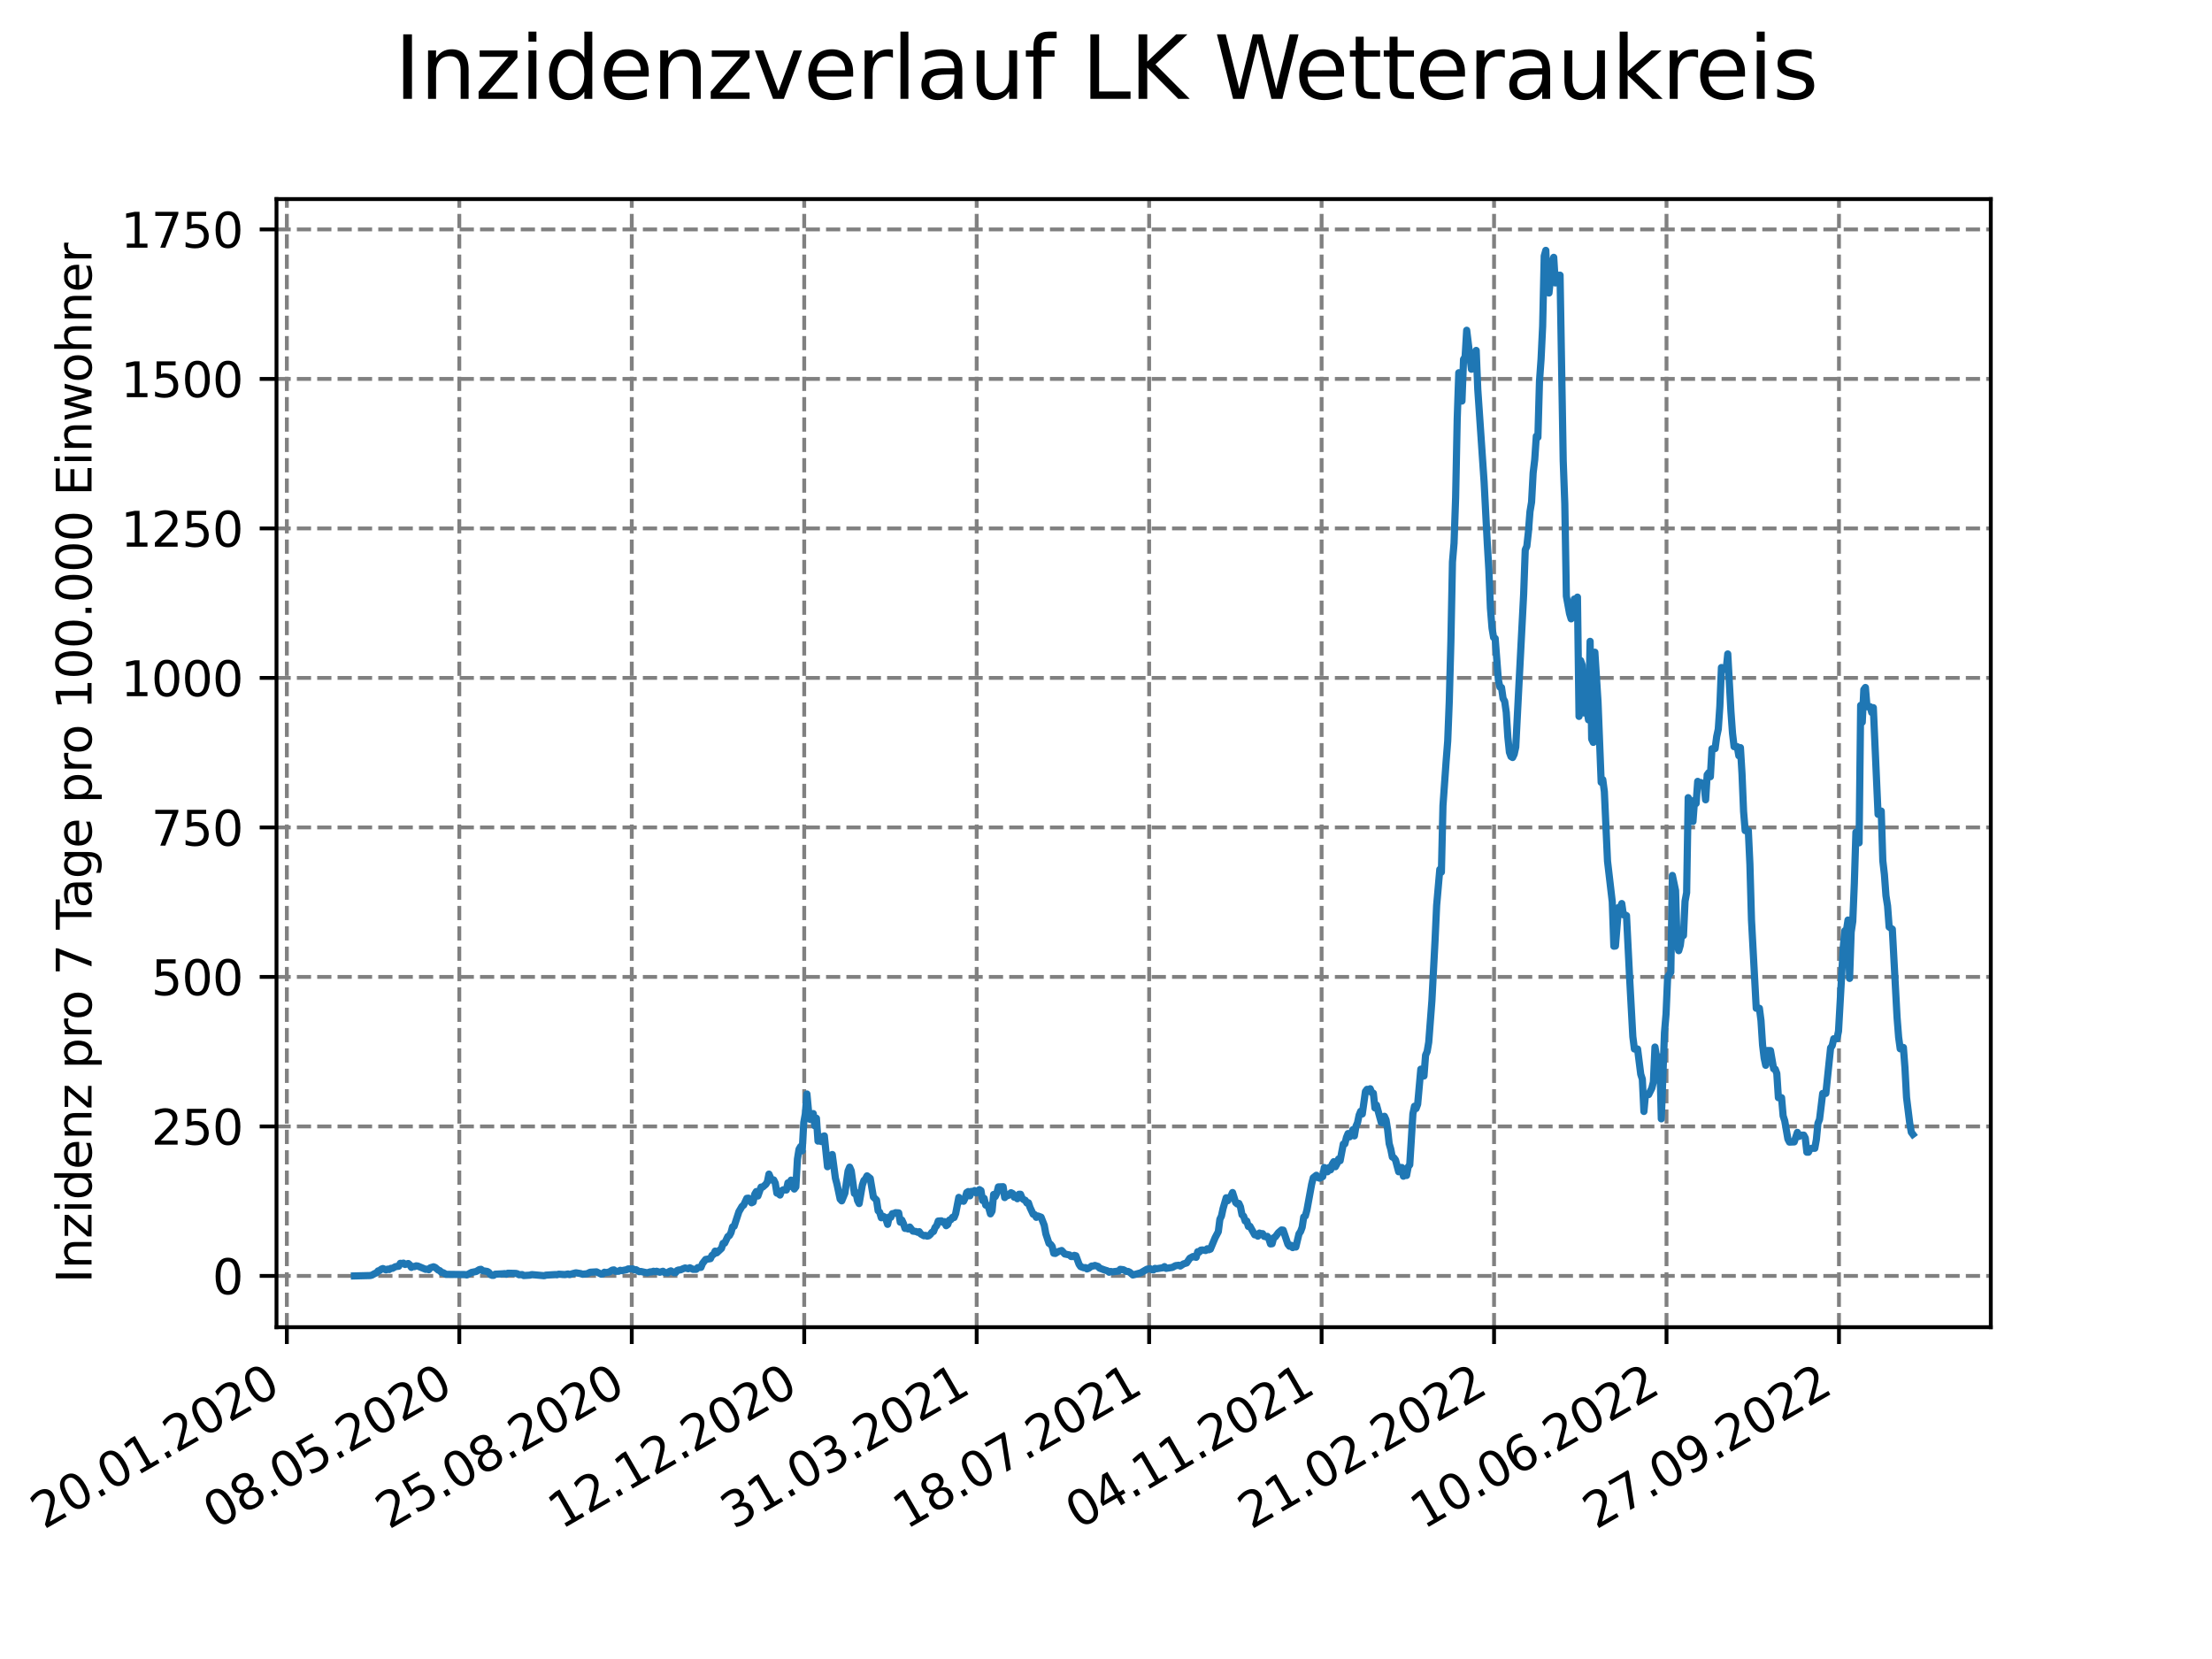 <?xml version="1.0" encoding="utf-8" standalone="no"?>
<!DOCTYPE svg PUBLIC "-//W3C//DTD SVG 1.1//EN"
  "http://www.w3.org/Graphics/SVG/1.1/DTD/svg11.dtd">
<svg xmlns:xlink="http://www.w3.org/1999/xlink" width="460.8pt" height="345.6pt" viewBox="0 0 460.8 345.6" xmlns="http://www.w3.org/2000/svg" version="1.1">
 <defs>
  <style type="text/css">*{stroke-linejoin: round; stroke-linecap: butt}</style>
 </defs>
 <g id="figure_1">
  <g id="patch_1">
   <path d="M 0 345.6 
L 460.8 345.6 
L 460.8 0 
L 0 0 
z
" style="fill: #ffffff"/>
  </g>
  <g id="axes_1">
   <g id="patch_2">
    <path d="M 57.6 276.48 
L 414.72 276.48 
L 414.72 41.472 
L 57.6 41.472 
z
" style="fill: #ffffff"/>
   </g>
   <g id="matplotlib.axis_1">
    <g id="xtick_1">
     <g id="line2d_1">
      <path d="M 59.756 276.48 
L 59.756 41.472 
" clip-path="url(#p59141f4045)" style="fill: none; stroke-dasharray: 2.96,1.28; stroke-dashoffset: 0; stroke: #808080; stroke-width: 0.8"/>
     </g>
     <g id="line2d_2">
      <defs>
       <path id="m1d814bbc21" d="M 0 0 
L 0 3.5 
" style="stroke: #000000; stroke-width: 0.8"/>
      </defs>
      <g>
       <use xlink:href="#m1d814bbc21" x="59.756" y="276.48" style="stroke: #000000; stroke-width: 0.8"/>
      </g>
     </g>
     <g id="text_1">
      <!-- 20.01.2020 -->
      <g transform="translate(9.131 318.689) rotate(-30) scale(0.1 -0.1)">
       <defs>
        <path id="DejaVuSans-32" d="M 1228 531 
L 3431 531 
L 3431 0 
L 469 0 
L 469 531 
Q 828 903 1448 1529 
Q 2069 2156 2228 2338 
Q 2531 2678 2651 2914 
Q 2772 3150 2772 3378 
Q 2772 3750 2511 3984 
Q 2250 4219 1831 4219 
Q 1534 4219 1204 4116 
Q 875 4013 500 3803 
L 500 4441 
Q 881 4594 1212 4672 
Q 1544 4750 1819 4750 
Q 2544 4750 2975 4387 
Q 3406 4025 3406 3419 
Q 3406 3131 3298 2873 
Q 3191 2616 2906 2266 
Q 2828 2175 2409 1742 
Q 1991 1309 1228 531 
z
" transform="scale(0.016)"/>
        <path id="DejaVuSans-30" d="M 2034 4250 
Q 1547 4250 1301 3770 
Q 1056 3291 1056 2328 
Q 1056 1369 1301 889 
Q 1547 409 2034 409 
Q 2525 409 2770 889 
Q 3016 1369 3016 2328 
Q 3016 3291 2770 3770 
Q 2525 4250 2034 4250 
z
M 2034 4750 
Q 2819 4750 3233 4129 
Q 3647 3509 3647 2328 
Q 3647 1150 3233 529 
Q 2819 -91 2034 -91 
Q 1250 -91 836 529 
Q 422 1150 422 2328 
Q 422 3509 836 4129 
Q 1250 4750 2034 4750 
z
" transform="scale(0.016)"/>
        <path id="DejaVuSans-2e" d="M 684 794 
L 1344 794 
L 1344 0 
L 684 0 
L 684 794 
z
" transform="scale(0.016)"/>
        <path id="DejaVuSans-31" d="M 794 531 
L 1825 531 
L 1825 4091 
L 703 3866 
L 703 4441 
L 1819 4666 
L 2450 4666 
L 2450 531 
L 3481 531 
L 3481 0 
L 794 0 
L 794 531 
z
" transform="scale(0.016)"/>
       </defs>
       <use xlink:href="#DejaVuSans-32"/>
       <use xlink:href="#DejaVuSans-30" x="63.623"/>
       <use xlink:href="#DejaVuSans-2e" x="127.246"/>
       <use xlink:href="#DejaVuSans-30" x="159.033"/>
       <use xlink:href="#DejaVuSans-31" x="222.656"/>
       <use xlink:href="#DejaVuSans-2e" x="286.279"/>
       <use xlink:href="#DejaVuSans-32" x="318.066"/>
       <use xlink:href="#DejaVuSans-30" x="381.689"/>
       <use xlink:href="#DejaVuSans-32" x="445.312"/>
       <use xlink:href="#DejaVuSans-30" x="508.936"/>
      </g>
     </g>
    </g>
    <g id="xtick_2">
     <g id="line2d_3">
      <path d="M 95.682 276.48 
L 95.682 41.472 
" clip-path="url(#p59141f4045)" style="fill: none; stroke-dasharray: 2.96,1.28; stroke-dashoffset: 0; stroke: #808080; stroke-width: 0.8"/>
     </g>
     <g id="line2d_4">
      <g>
       <use xlink:href="#m1d814bbc21" x="95.682" y="276.48" style="stroke: #000000; stroke-width: 0.8"/>
      </g>
     </g>
     <g id="text_2">
      <!-- 08.05.2020 -->
      <g transform="translate(45.057 318.689) rotate(-30) scale(0.1 -0.1)">
       <defs>
        <path id="DejaVuSans-38" d="M 2034 2216 
Q 1584 2216 1326 1975 
Q 1069 1734 1069 1313 
Q 1069 891 1326 650 
Q 1584 409 2034 409 
Q 2484 409 2743 651 
Q 3003 894 3003 1313 
Q 3003 1734 2745 1975 
Q 2488 2216 2034 2216 
z
M 1403 2484 
Q 997 2584 770 2862 
Q 544 3141 544 3541 
Q 544 4100 942 4425 
Q 1341 4750 2034 4750 
Q 2731 4750 3128 4425 
Q 3525 4100 3525 3541 
Q 3525 3141 3298 2862 
Q 3072 2584 2669 2484 
Q 3125 2378 3379 2068 
Q 3634 1759 3634 1313 
Q 3634 634 3220 271 
Q 2806 -91 2034 -91 
Q 1263 -91 848 271 
Q 434 634 434 1313 
Q 434 1759 690 2068 
Q 947 2378 1403 2484 
z
M 1172 3481 
Q 1172 3119 1398 2916 
Q 1625 2713 2034 2713 
Q 2441 2713 2670 2916 
Q 2900 3119 2900 3481 
Q 2900 3844 2670 4047 
Q 2441 4250 2034 4250 
Q 1625 4250 1398 4047 
Q 1172 3844 1172 3481 
z
" transform="scale(0.016)"/>
        <path id="DejaVuSans-35" d="M 691 4666 
L 3169 4666 
L 3169 4134 
L 1269 4134 
L 1269 2991 
Q 1406 3038 1543 3061 
Q 1681 3084 1819 3084 
Q 2600 3084 3056 2656 
Q 3513 2228 3513 1497 
Q 3513 744 3044 326 
Q 2575 -91 1722 -91 
Q 1428 -91 1123 -41 
Q 819 9 494 109 
L 494 744 
Q 775 591 1075 516 
Q 1375 441 1709 441 
Q 2250 441 2565 725 
Q 2881 1009 2881 1497 
Q 2881 1984 2565 2268 
Q 2250 2553 1709 2553 
Q 1456 2553 1204 2497 
Q 953 2441 691 2322 
L 691 4666 
z
" transform="scale(0.016)"/>
       </defs>
       <use xlink:href="#DejaVuSans-30"/>
       <use xlink:href="#DejaVuSans-38" x="63.623"/>
       <use xlink:href="#DejaVuSans-2e" x="127.246"/>
       <use xlink:href="#DejaVuSans-30" x="159.033"/>
       <use xlink:href="#DejaVuSans-35" x="222.656"/>
       <use xlink:href="#DejaVuSans-2e" x="286.279"/>
       <use xlink:href="#DejaVuSans-32" x="318.066"/>
       <use xlink:href="#DejaVuSans-30" x="381.689"/>
       <use xlink:href="#DejaVuSans-32" x="445.312"/>
       <use xlink:href="#DejaVuSans-30" x="508.936"/>
      </g>
     </g>
    </g>
    <g id="xtick_3">
     <g id="line2d_5">
      <path d="M 131.609 276.48 
L 131.609 41.472 
" clip-path="url(#p59141f4045)" style="fill: none; stroke-dasharray: 2.96,1.28; stroke-dashoffset: 0; stroke: #808080; stroke-width: 0.8"/>
     </g>
     <g id="line2d_6">
      <g>
       <use xlink:href="#m1d814bbc21" x="131.609" y="276.48" style="stroke: #000000; stroke-width: 0.8"/>
      </g>
     </g>
     <g id="text_3">
      <!-- 25.08.2020 -->
      <g transform="translate(80.983 318.689) rotate(-30) scale(0.1 -0.1)">
       <use xlink:href="#DejaVuSans-32"/>
       <use xlink:href="#DejaVuSans-35" x="63.623"/>
       <use xlink:href="#DejaVuSans-2e" x="127.246"/>
       <use xlink:href="#DejaVuSans-30" x="159.033"/>
       <use xlink:href="#DejaVuSans-38" x="222.656"/>
       <use xlink:href="#DejaVuSans-2e" x="286.279"/>
       <use xlink:href="#DejaVuSans-32" x="318.066"/>
       <use xlink:href="#DejaVuSans-30" x="381.689"/>
       <use xlink:href="#DejaVuSans-32" x="445.312"/>
       <use xlink:href="#DejaVuSans-30" x="508.936"/>
      </g>
     </g>
    </g>
    <g id="xtick_4">
     <g id="line2d_7">
      <path d="M 167.535 276.48 
L 167.535 41.472 
" clip-path="url(#p59141f4045)" style="fill: none; stroke-dasharray: 2.96,1.28; stroke-dashoffset: 0; stroke: #808080; stroke-width: 0.8"/>
     </g>
     <g id="line2d_8">
      <g>
       <use xlink:href="#m1d814bbc21" x="167.535" y="276.48" style="stroke: #000000; stroke-width: 0.8"/>
      </g>
     </g>
     <g id="text_4">
      <!-- 12.12.2020 -->
      <g transform="translate(116.91 318.689) rotate(-30) scale(0.1 -0.1)">
       <use xlink:href="#DejaVuSans-31"/>
       <use xlink:href="#DejaVuSans-32" x="63.623"/>
       <use xlink:href="#DejaVuSans-2e" x="127.246"/>
       <use xlink:href="#DejaVuSans-31" x="159.033"/>
       <use xlink:href="#DejaVuSans-32" x="222.656"/>
       <use xlink:href="#DejaVuSans-2e" x="286.279"/>
       <use xlink:href="#DejaVuSans-32" x="318.066"/>
       <use xlink:href="#DejaVuSans-30" x="381.689"/>
       <use xlink:href="#DejaVuSans-32" x="445.312"/>
       <use xlink:href="#DejaVuSans-30" x="508.936"/>
      </g>
     </g>
    </g>
    <g id="xtick_5">
     <g id="line2d_9">
      <path d="M 203.461 276.48 
L 203.461 41.472 
" clip-path="url(#p59141f4045)" style="fill: none; stroke-dasharray: 2.96,1.28; stroke-dashoffset: 0; stroke: #808080; stroke-width: 0.8"/>
     </g>
     <g id="line2d_10">
      <g>
       <use xlink:href="#m1d814bbc21" x="203.461" y="276.48" style="stroke: #000000; stroke-width: 0.8"/>
      </g>
     </g>
     <g id="text_5">
      <!-- 31.03.2021 -->
      <g transform="translate(152.836 318.689) rotate(-30) scale(0.1 -0.1)">
       <defs>
        <path id="DejaVuSans-33" d="M 2597 2516 
Q 3050 2419 3304 2112 
Q 3559 1806 3559 1356 
Q 3559 666 3084 287 
Q 2609 -91 1734 -91 
Q 1441 -91 1130 -33 
Q 819 25 488 141 
L 488 750 
Q 750 597 1062 519 
Q 1375 441 1716 441 
Q 2309 441 2620 675 
Q 2931 909 2931 1356 
Q 2931 1769 2642 2001 
Q 2353 2234 1838 2234 
L 1294 2234 
L 1294 2753 
L 1863 2753 
Q 2328 2753 2575 2939 
Q 2822 3125 2822 3475 
Q 2822 3834 2567 4026 
Q 2313 4219 1838 4219 
Q 1578 4219 1281 4162 
Q 984 4106 628 3988 
L 628 4550 
Q 988 4650 1302 4700 
Q 1616 4750 1894 4750 
Q 2613 4750 3031 4423 
Q 3450 4097 3450 3541 
Q 3450 3153 3228 2886 
Q 3006 2619 2597 2516 
z
" transform="scale(0.016)"/>
       </defs>
       <use xlink:href="#DejaVuSans-33"/>
       <use xlink:href="#DejaVuSans-31" x="63.623"/>
       <use xlink:href="#DejaVuSans-2e" x="127.246"/>
       <use xlink:href="#DejaVuSans-30" x="159.033"/>
       <use xlink:href="#DejaVuSans-33" x="222.656"/>
       <use xlink:href="#DejaVuSans-2e" x="286.279"/>
       <use xlink:href="#DejaVuSans-32" x="318.066"/>
       <use xlink:href="#DejaVuSans-30" x="381.689"/>
       <use xlink:href="#DejaVuSans-32" x="445.312"/>
       <use xlink:href="#DejaVuSans-31" x="508.936"/>
      </g>
     </g>
    </g>
    <g id="xtick_6">
     <g id="line2d_11">
      <path d="M 239.387 276.48 
L 239.387 41.472 
" clip-path="url(#p59141f4045)" style="fill: none; stroke-dasharray: 2.96,1.28; stroke-dashoffset: 0; stroke: #808080; stroke-width: 0.8"/>
     </g>
     <g id="line2d_12">
      <g>
       <use xlink:href="#m1d814bbc21" x="239.387" y="276.48" style="stroke: #000000; stroke-width: 0.8"/>
      </g>
     </g>
     <g id="text_6">
      <!-- 18.07.2021 -->
      <g transform="translate(188.762 318.689) rotate(-30) scale(0.1 -0.1)">
       <defs>
        <path id="DejaVuSans-37" d="M 525 4666 
L 3525 4666 
L 3525 4397 
L 1831 0 
L 1172 0 
L 2766 4134 
L 525 4134 
L 525 4666 
z
" transform="scale(0.016)"/>
       </defs>
       <use xlink:href="#DejaVuSans-31"/>
       <use xlink:href="#DejaVuSans-38" x="63.623"/>
       <use xlink:href="#DejaVuSans-2e" x="127.246"/>
       <use xlink:href="#DejaVuSans-30" x="159.033"/>
       <use xlink:href="#DejaVuSans-37" x="222.656"/>
       <use xlink:href="#DejaVuSans-2e" x="286.279"/>
       <use xlink:href="#DejaVuSans-32" x="318.066"/>
       <use xlink:href="#DejaVuSans-30" x="381.689"/>
       <use xlink:href="#DejaVuSans-32" x="445.312"/>
       <use xlink:href="#DejaVuSans-31" x="508.936"/>
      </g>
     </g>
    </g>
    <g id="xtick_7">
     <g id="line2d_13">
      <path d="M 275.314 276.48 
L 275.314 41.472 
" clip-path="url(#p59141f4045)" style="fill: none; stroke-dasharray: 2.96,1.28; stroke-dashoffset: 0; stroke: #808080; stroke-width: 0.8"/>
     </g>
     <g id="line2d_14">
      <g>
       <use xlink:href="#m1d814bbc21" x="275.314" y="276.48" style="stroke: #000000; stroke-width: 0.8"/>
      </g>
     </g>
     <g id="text_7">
      <!-- 04.11.2021 -->
      <g transform="translate(224.688 318.689) rotate(-30) scale(0.1 -0.1)">
       <defs>
        <path id="DejaVuSans-34" d="M 2419 4116 
L 825 1625 
L 2419 1625 
L 2419 4116 
z
M 2253 4666 
L 3047 4666 
L 3047 1625 
L 3713 1625 
L 3713 1100 
L 3047 1100 
L 3047 0 
L 2419 0 
L 2419 1100 
L 313 1100 
L 313 1709 
L 2253 4666 
z
" transform="scale(0.016)"/>
       </defs>
       <use xlink:href="#DejaVuSans-30"/>
       <use xlink:href="#DejaVuSans-34" x="63.623"/>
       <use xlink:href="#DejaVuSans-2e" x="127.246"/>
       <use xlink:href="#DejaVuSans-31" x="159.033"/>
       <use xlink:href="#DejaVuSans-31" x="222.656"/>
       <use xlink:href="#DejaVuSans-2e" x="286.279"/>
       <use xlink:href="#DejaVuSans-32" x="318.066"/>
       <use xlink:href="#DejaVuSans-30" x="381.689"/>
       <use xlink:href="#DejaVuSans-32" x="445.312"/>
       <use xlink:href="#DejaVuSans-31" x="508.936"/>
      </g>
     </g>
    </g>
    <g id="xtick_8">
     <g id="line2d_15">
      <path d="M 311.24 276.48 
L 311.24 41.472 
" clip-path="url(#p59141f4045)" style="fill: none; stroke-dasharray: 2.96,1.28; stroke-dashoffset: 0; stroke: #808080; stroke-width: 0.8"/>
     </g>
     <g id="line2d_16">
      <g>
       <use xlink:href="#m1d814bbc21" x="311.24" y="276.48" style="stroke: #000000; stroke-width: 0.8"/>
      </g>
     </g>
     <g id="text_8">
      <!-- 21.02.2022 -->
      <g transform="translate(260.615 318.689) rotate(-30) scale(0.1 -0.1)">
       <use xlink:href="#DejaVuSans-32"/>
       <use xlink:href="#DejaVuSans-31" x="63.623"/>
       <use xlink:href="#DejaVuSans-2e" x="127.246"/>
       <use xlink:href="#DejaVuSans-30" x="159.033"/>
       <use xlink:href="#DejaVuSans-32" x="222.656"/>
       <use xlink:href="#DejaVuSans-2e" x="286.279"/>
       <use xlink:href="#DejaVuSans-32" x="318.066"/>
       <use xlink:href="#DejaVuSans-30" x="381.689"/>
       <use xlink:href="#DejaVuSans-32" x="445.312"/>
       <use xlink:href="#DejaVuSans-32" x="508.936"/>
      </g>
     </g>
    </g>
    <g id="xtick_9">
     <g id="line2d_17">
      <path d="M 347.166 276.48 
L 347.166 41.472 
" clip-path="url(#p59141f4045)" style="fill: none; stroke-dasharray: 2.96,1.28; stroke-dashoffset: 0; stroke: #808080; stroke-width: 0.8"/>
     </g>
     <g id="line2d_18">
      <g>
       <use xlink:href="#m1d814bbc21" x="347.166" y="276.48" style="stroke: #000000; stroke-width: 0.8"/>
      </g>
     </g>
     <g id="text_9">
      <!-- 10.06.2022 -->
      <g transform="translate(296.541 318.689) rotate(-30) scale(0.1 -0.1)">
       <defs>
        <path id="DejaVuSans-36" d="M 2113 2584 
Q 1688 2584 1439 2293 
Q 1191 2003 1191 1497 
Q 1191 994 1439 701 
Q 1688 409 2113 409 
Q 2538 409 2786 701 
Q 3034 994 3034 1497 
Q 3034 2003 2786 2293 
Q 2538 2584 2113 2584 
z
M 3366 4563 
L 3366 3988 
Q 3128 4100 2886 4159 
Q 2644 4219 2406 4219 
Q 1781 4219 1451 3797 
Q 1122 3375 1075 2522 
Q 1259 2794 1537 2939 
Q 1816 3084 2150 3084 
Q 2853 3084 3261 2657 
Q 3669 2231 3669 1497 
Q 3669 778 3244 343 
Q 2819 -91 2113 -91 
Q 1303 -91 875 529 
Q 447 1150 447 2328 
Q 447 3434 972 4092 
Q 1497 4750 2381 4750 
Q 2619 4750 2861 4703 
Q 3103 4656 3366 4563 
z
" transform="scale(0.016)"/>
       </defs>
       <use xlink:href="#DejaVuSans-31"/>
       <use xlink:href="#DejaVuSans-30" x="63.623"/>
       <use xlink:href="#DejaVuSans-2e" x="127.246"/>
       <use xlink:href="#DejaVuSans-30" x="159.033"/>
       <use xlink:href="#DejaVuSans-36" x="222.656"/>
       <use xlink:href="#DejaVuSans-2e" x="286.279"/>
       <use xlink:href="#DejaVuSans-32" x="318.066"/>
       <use xlink:href="#DejaVuSans-30" x="381.689"/>
       <use xlink:href="#DejaVuSans-32" x="445.312"/>
       <use xlink:href="#DejaVuSans-32" x="508.936"/>
      </g>
     </g>
    </g>
    <g id="xtick_10">
     <g id="line2d_19">
      <path d="M 383.092 276.48 
L 383.092 41.472 
" clip-path="url(#p59141f4045)" style="fill: none; stroke-dasharray: 2.96,1.28; stroke-dashoffset: 0; stroke: #808080; stroke-width: 0.8"/>
     </g>
     <g id="line2d_20">
      <g>
       <use xlink:href="#m1d814bbc21" x="383.092" y="276.48" style="stroke: #000000; stroke-width: 0.8"/>
      </g>
     </g>
     <g id="text_10">
      <!-- 27.09.2022 -->
      <g transform="translate(332.467 318.689) rotate(-30) scale(0.1 -0.1)">
       <defs>
        <path id="DejaVuSans-39" d="M 703 97 
L 703 672 
Q 941 559 1184 500 
Q 1428 441 1663 441 
Q 2288 441 2617 861 
Q 2947 1281 2994 2138 
Q 2813 1869 2534 1725 
Q 2256 1581 1919 1581 
Q 1219 1581 811 2004 
Q 403 2428 403 3163 
Q 403 3881 828 4315 
Q 1253 4750 1959 4750 
Q 2769 4750 3195 4129 
Q 3622 3509 3622 2328 
Q 3622 1225 3098 567 
Q 2575 -91 1691 -91 
Q 1453 -91 1209 -44 
Q 966 3 703 97 
z
M 1959 2075 
Q 2384 2075 2632 2365 
Q 2881 2656 2881 3163 
Q 2881 3666 2632 3958 
Q 2384 4250 1959 4250 
Q 1534 4250 1286 3958 
Q 1038 3666 1038 3163 
Q 1038 2656 1286 2365 
Q 1534 2075 1959 2075 
z
" transform="scale(0.016)"/>
       </defs>
       <use xlink:href="#DejaVuSans-32"/>
       <use xlink:href="#DejaVuSans-37" x="63.623"/>
       <use xlink:href="#DejaVuSans-2e" x="127.246"/>
       <use xlink:href="#DejaVuSans-30" x="159.033"/>
       <use xlink:href="#DejaVuSans-39" x="222.656"/>
       <use xlink:href="#DejaVuSans-2e" x="286.279"/>
       <use xlink:href="#DejaVuSans-32" x="318.066"/>
       <use xlink:href="#DejaVuSans-30" x="381.689"/>
       <use xlink:href="#DejaVuSans-32" x="445.312"/>
       <use xlink:href="#DejaVuSans-32" x="508.936"/>
      </g>
     </g>
    </g>
   </g>
   <g id="matplotlib.axis_2">
    <g id="ytick_1">
     <g id="line2d_21">
      <path d="M 57.6 265.798 
L 414.72 265.798 
" clip-path="url(#p59141f4045)" style="fill: none; stroke-dasharray: 2.96,1.28; stroke-dashoffset: 0; stroke: #808080; stroke-width: 0.8"/>
     </g>
     <g id="line2d_22">
      <defs>
       <path id="m99b316b7d1" d="M 0 0 
L -3.5 0 
" style="stroke: #000000; stroke-width: 0.8"/>
      </defs>
      <g>
       <use xlink:href="#m99b316b7d1" x="57.6" y="265.798" style="stroke: #000000; stroke-width: 0.8"/>
      </g>
     </g>
     <g id="text_11">
      <!-- 0 -->
      <g transform="translate(44.237 269.597) scale(0.1 -0.1)">
       <use xlink:href="#DejaVuSans-30"/>
      </g>
     </g>
    </g>
    <g id="ytick_2">
     <g id="line2d_23">
      <path d="M 57.6 234.654 
L 414.72 234.654 
" clip-path="url(#p59141f4045)" style="fill: none; stroke-dasharray: 2.96,1.28; stroke-dashoffset: 0; stroke: #808080; stroke-width: 0.8"/>
     </g>
     <g id="line2d_24">
      <g>
       <use xlink:href="#m99b316b7d1" x="57.6" y="234.654" style="stroke: #000000; stroke-width: 0.8"/>
      </g>
     </g>
     <g id="text_12">
      <!-- 250 -->
      <g transform="translate(31.512 238.454) scale(0.1 -0.1)">
       <use xlink:href="#DejaVuSans-32"/>
       <use xlink:href="#DejaVuSans-35" x="63.623"/>
       <use xlink:href="#DejaVuSans-30" x="127.246"/>
      </g>
     </g>
    </g>
    <g id="ytick_3">
     <g id="line2d_25">
      <path d="M 57.6 203.511 
L 414.72 203.511 
" clip-path="url(#p59141f4045)" style="fill: none; stroke-dasharray: 2.96,1.28; stroke-dashoffset: 0; stroke: #808080; stroke-width: 0.8"/>
     </g>
     <g id="line2d_26">
      <g>
       <use xlink:href="#m99b316b7d1" x="57.6" y="203.511" style="stroke: #000000; stroke-width: 0.8"/>
      </g>
     </g>
     <g id="text_13">
      <!-- 500 -->
      <g transform="translate(31.512 207.31) scale(0.1 -0.1)">
       <use xlink:href="#DejaVuSans-35"/>
       <use xlink:href="#DejaVuSans-30" x="63.623"/>
       <use xlink:href="#DejaVuSans-30" x="127.246"/>
      </g>
     </g>
    </g>
    <g id="ytick_4">
     <g id="line2d_27">
      <path d="M 57.6 172.367 
L 414.72 172.367 
" clip-path="url(#p59141f4045)" style="fill: none; stroke-dasharray: 2.96,1.28; stroke-dashoffset: 0; stroke: #808080; stroke-width: 0.8"/>
     </g>
     <g id="line2d_28">
      <g>
       <use xlink:href="#m99b316b7d1" x="57.6" y="172.367" style="stroke: #000000; stroke-width: 0.8"/>
      </g>
     </g>
     <g id="text_14">
      <!-- 750 -->
      <g transform="translate(31.512 176.167) scale(0.1 -0.1)">
       <use xlink:href="#DejaVuSans-37"/>
       <use xlink:href="#DejaVuSans-35" x="63.623"/>
       <use xlink:href="#DejaVuSans-30" x="127.246"/>
      </g>
     </g>
    </g>
    <g id="ytick_5">
     <g id="line2d_29">
      <path d="M 57.6 141.224 
L 414.72 141.224 
" clip-path="url(#p59141f4045)" style="fill: none; stroke-dasharray: 2.96,1.28; stroke-dashoffset: 0; stroke: #808080; stroke-width: 0.8"/>
     </g>
     <g id="line2d_30">
      <g>
       <use xlink:href="#m99b316b7d1" x="57.6" y="141.224" style="stroke: #000000; stroke-width: 0.8"/>
      </g>
     </g>
     <g id="text_15">
      <!-- 1000 -->
      <g transform="translate(25.15 145.023) scale(0.1 -0.1)">
       <use xlink:href="#DejaVuSans-31"/>
       <use xlink:href="#DejaVuSans-30" x="63.623"/>
       <use xlink:href="#DejaVuSans-30" x="127.246"/>
       <use xlink:href="#DejaVuSans-30" x="190.869"/>
      </g>
     </g>
    </g>
    <g id="ytick_6">
     <g id="line2d_31">
      <path d="M 57.6 110.08 
L 414.72 110.08 
" clip-path="url(#p59141f4045)" style="fill: none; stroke-dasharray: 2.96,1.28; stroke-dashoffset: 0; stroke: #808080; stroke-width: 0.8"/>
     </g>
     <g id="line2d_32">
      <g>
       <use xlink:href="#m99b316b7d1" x="57.6" y="110.08" style="stroke: #000000; stroke-width: 0.8"/>
      </g>
     </g>
     <g id="text_16">
      <!-- 1250 -->
      <g transform="translate(25.15 113.88) scale(0.1 -0.1)">
       <use xlink:href="#DejaVuSans-31"/>
       <use xlink:href="#DejaVuSans-32" x="63.623"/>
       <use xlink:href="#DejaVuSans-35" x="127.246"/>
       <use xlink:href="#DejaVuSans-30" x="190.869"/>
      </g>
     </g>
    </g>
    <g id="ytick_7">
     <g id="line2d_33">
      <path d="M 57.6 78.937 
L 414.72 78.937 
" clip-path="url(#p59141f4045)" style="fill: none; stroke-dasharray: 2.96,1.28; stroke-dashoffset: 0; stroke: #808080; stroke-width: 0.8"/>
     </g>
     <g id="line2d_34">
      <g>
       <use xlink:href="#m99b316b7d1" x="57.6" y="78.937" style="stroke: #000000; stroke-width: 0.8"/>
      </g>
     </g>
     <g id="text_17">
      <!-- 1500 -->
      <g transform="translate(25.15 82.736) scale(0.1 -0.1)">
       <use xlink:href="#DejaVuSans-31"/>
       <use xlink:href="#DejaVuSans-35" x="63.623"/>
       <use xlink:href="#DejaVuSans-30" x="127.246"/>
       <use xlink:href="#DejaVuSans-30" x="190.869"/>
      </g>
     </g>
    </g>
    <g id="ytick_8">
     <g id="line2d_35">
      <path d="M 57.6 47.794 
L 414.72 47.794 
" clip-path="url(#p59141f4045)" style="fill: none; stroke-dasharray: 2.96,1.28; stroke-dashoffset: 0; stroke: #808080; stroke-width: 0.8"/>
     </g>
     <g id="line2d_36">
      <g>
       <use xlink:href="#m99b316b7d1" x="57.6" y="47.794" style="stroke: #000000; stroke-width: 0.8"/>
      </g>
     </g>
     <g id="text_18">
      <!-- 1750 -->
      <g transform="translate(25.15 51.593) scale(0.1 -0.1)">
       <use xlink:href="#DejaVuSans-31"/>
       <use xlink:href="#DejaVuSans-37" x="63.623"/>
       <use xlink:href="#DejaVuSans-35" x="127.246"/>
       <use xlink:href="#DejaVuSans-30" x="190.869"/>
      </g>
     </g>
    </g>
    <g id="text_19">
     <!-- Inzidenz pro 7 Tage pro 100.000 Einwohner -->
     <g transform="translate(19.07 267.301) rotate(-90) scale(0.1 -0.1)">
      <defs>
       <path id="DejaVuSans-49" d="M 628 4666 
L 1259 4666 
L 1259 0 
L 628 0 
L 628 4666 
z
" transform="scale(0.016)"/>
       <path id="DejaVuSans-6e" d="M 3513 2113 
L 3513 0 
L 2938 0 
L 2938 2094 
Q 2938 2591 2744 2837 
Q 2550 3084 2163 3084 
Q 1697 3084 1428 2787 
Q 1159 2491 1159 1978 
L 1159 0 
L 581 0 
L 581 3500 
L 1159 3500 
L 1159 2956 
Q 1366 3272 1645 3428 
Q 1925 3584 2291 3584 
Q 2894 3584 3203 3211 
Q 3513 2838 3513 2113 
z
" transform="scale(0.016)"/>
       <path id="DejaVuSans-7a" d="M 353 3500 
L 3084 3500 
L 3084 2975 
L 922 459 
L 3084 459 
L 3084 0 
L 275 0 
L 275 525 
L 2438 3041 
L 353 3041 
L 353 3500 
z
" transform="scale(0.016)"/>
       <path id="DejaVuSans-69" d="M 603 3500 
L 1178 3500 
L 1178 0 
L 603 0 
L 603 3500 
z
M 603 4863 
L 1178 4863 
L 1178 4134 
L 603 4134 
L 603 4863 
z
" transform="scale(0.016)"/>
       <path id="DejaVuSans-64" d="M 2906 2969 
L 2906 4863 
L 3481 4863 
L 3481 0 
L 2906 0 
L 2906 525 
Q 2725 213 2448 61 
Q 2172 -91 1784 -91 
Q 1150 -91 751 415 
Q 353 922 353 1747 
Q 353 2572 751 3078 
Q 1150 3584 1784 3584 
Q 2172 3584 2448 3432 
Q 2725 3281 2906 2969 
z
M 947 1747 
Q 947 1113 1208 752 
Q 1469 391 1925 391 
Q 2381 391 2643 752 
Q 2906 1113 2906 1747 
Q 2906 2381 2643 2742 
Q 2381 3103 1925 3103 
Q 1469 3103 1208 2742 
Q 947 2381 947 1747 
z
" transform="scale(0.016)"/>
       <path id="DejaVuSans-65" d="M 3597 1894 
L 3597 1613 
L 953 1613 
Q 991 1019 1311 708 
Q 1631 397 2203 397 
Q 2534 397 2845 478 
Q 3156 559 3463 722 
L 3463 178 
Q 3153 47 2828 -22 
Q 2503 -91 2169 -91 
Q 1331 -91 842 396 
Q 353 884 353 1716 
Q 353 2575 817 3079 
Q 1281 3584 2069 3584 
Q 2775 3584 3186 3129 
Q 3597 2675 3597 1894 
z
M 3022 2063 
Q 3016 2534 2758 2815 
Q 2500 3097 2075 3097 
Q 1594 3097 1305 2825 
Q 1016 2553 972 2059 
L 3022 2063 
z
" transform="scale(0.016)"/>
       <path id="DejaVuSans-20" transform="scale(0.016)"/>
       <path id="DejaVuSans-70" d="M 1159 525 
L 1159 -1331 
L 581 -1331 
L 581 3500 
L 1159 3500 
L 1159 2969 
Q 1341 3281 1617 3432 
Q 1894 3584 2278 3584 
Q 2916 3584 3314 3078 
Q 3713 2572 3713 1747 
Q 3713 922 3314 415 
Q 2916 -91 2278 -91 
Q 1894 -91 1617 61 
Q 1341 213 1159 525 
z
M 3116 1747 
Q 3116 2381 2855 2742 
Q 2594 3103 2138 3103 
Q 1681 3103 1420 2742 
Q 1159 2381 1159 1747 
Q 1159 1113 1420 752 
Q 1681 391 2138 391 
Q 2594 391 2855 752 
Q 3116 1113 3116 1747 
z
" transform="scale(0.016)"/>
       <path id="DejaVuSans-72" d="M 2631 2963 
Q 2534 3019 2420 3045 
Q 2306 3072 2169 3072 
Q 1681 3072 1420 2755 
Q 1159 2438 1159 1844 
L 1159 0 
L 581 0 
L 581 3500 
L 1159 3500 
L 1159 2956 
Q 1341 3275 1631 3429 
Q 1922 3584 2338 3584 
Q 2397 3584 2469 3576 
Q 2541 3569 2628 3553 
L 2631 2963 
z
" transform="scale(0.016)"/>
       <path id="DejaVuSans-6f" d="M 1959 3097 
Q 1497 3097 1228 2736 
Q 959 2375 959 1747 
Q 959 1119 1226 758 
Q 1494 397 1959 397 
Q 2419 397 2687 759 
Q 2956 1122 2956 1747 
Q 2956 2369 2687 2733 
Q 2419 3097 1959 3097 
z
M 1959 3584 
Q 2709 3584 3137 3096 
Q 3566 2609 3566 1747 
Q 3566 888 3137 398 
Q 2709 -91 1959 -91 
Q 1206 -91 779 398 
Q 353 888 353 1747 
Q 353 2609 779 3096 
Q 1206 3584 1959 3584 
z
" transform="scale(0.016)"/>
       <path id="DejaVuSans-54" d="M -19 4666 
L 3928 4666 
L 3928 4134 
L 2272 4134 
L 2272 0 
L 1638 0 
L 1638 4134 
L -19 4134 
L -19 4666 
z
" transform="scale(0.016)"/>
       <path id="DejaVuSans-61" d="M 2194 1759 
Q 1497 1759 1228 1600 
Q 959 1441 959 1056 
Q 959 750 1161 570 
Q 1363 391 1709 391 
Q 2188 391 2477 730 
Q 2766 1069 2766 1631 
L 2766 1759 
L 2194 1759 
z
M 3341 1997 
L 3341 0 
L 2766 0 
L 2766 531 
Q 2569 213 2275 61 
Q 1981 -91 1556 -91 
Q 1019 -91 701 211 
Q 384 513 384 1019 
Q 384 1609 779 1909 
Q 1175 2209 1959 2209 
L 2766 2209 
L 2766 2266 
Q 2766 2663 2505 2880 
Q 2244 3097 1772 3097 
Q 1472 3097 1187 3025 
Q 903 2953 641 2809 
L 641 3341 
Q 956 3463 1253 3523 
Q 1550 3584 1831 3584 
Q 2591 3584 2966 3190 
Q 3341 2797 3341 1997 
z
" transform="scale(0.016)"/>
       <path id="DejaVuSans-67" d="M 2906 1791 
Q 2906 2416 2648 2759 
Q 2391 3103 1925 3103 
Q 1463 3103 1205 2759 
Q 947 2416 947 1791 
Q 947 1169 1205 825 
Q 1463 481 1925 481 
Q 2391 481 2648 825 
Q 2906 1169 2906 1791 
z
M 3481 434 
Q 3481 -459 3084 -895 
Q 2688 -1331 1869 -1331 
Q 1566 -1331 1297 -1286 
Q 1028 -1241 775 -1147 
L 775 -588 
Q 1028 -725 1275 -790 
Q 1522 -856 1778 -856 
Q 2344 -856 2625 -561 
Q 2906 -266 2906 331 
L 2906 616 
Q 2728 306 2450 153 
Q 2172 0 1784 0 
Q 1141 0 747 490 
Q 353 981 353 1791 
Q 353 2603 747 3093 
Q 1141 3584 1784 3584 
Q 2172 3584 2450 3431 
Q 2728 3278 2906 2969 
L 2906 3500 
L 3481 3500 
L 3481 434 
z
" transform="scale(0.016)"/>
       <path id="DejaVuSans-45" d="M 628 4666 
L 3578 4666 
L 3578 4134 
L 1259 4134 
L 1259 2753 
L 3481 2753 
L 3481 2222 
L 1259 2222 
L 1259 531 
L 3634 531 
L 3634 0 
L 628 0 
L 628 4666 
z
" transform="scale(0.016)"/>
       <path id="DejaVuSans-77" d="M 269 3500 
L 844 3500 
L 1563 769 
L 2278 3500 
L 2956 3500 
L 3675 769 
L 4391 3500 
L 4966 3500 
L 4050 0 
L 3372 0 
L 2619 2869 
L 1863 0 
L 1184 0 
L 269 3500 
z
" transform="scale(0.016)"/>
       <path id="DejaVuSans-68" d="M 3513 2113 
L 3513 0 
L 2938 0 
L 2938 2094 
Q 2938 2591 2744 2837 
Q 2550 3084 2163 3084 
Q 1697 3084 1428 2787 
Q 1159 2491 1159 1978 
L 1159 0 
L 581 0 
L 581 4863 
L 1159 4863 
L 1159 2956 
Q 1366 3272 1645 3428 
Q 1925 3584 2291 3584 
Q 2894 3584 3203 3211 
Q 3513 2838 3513 2113 
z
" transform="scale(0.016)"/>
      </defs>
      <use xlink:href="#DejaVuSans-49"/>
      <use xlink:href="#DejaVuSans-6e" x="29.492"/>
      <use xlink:href="#DejaVuSans-7a" x="92.871"/>
      <use xlink:href="#DejaVuSans-69" x="145.361"/>
      <use xlink:href="#DejaVuSans-64" x="173.145"/>
      <use xlink:href="#DejaVuSans-65" x="236.621"/>
      <use xlink:href="#DejaVuSans-6e" x="298.145"/>
      <use xlink:href="#DejaVuSans-7a" x="361.523"/>
      <use xlink:href="#DejaVuSans-20" x="414.014"/>
      <use xlink:href="#DejaVuSans-70" x="445.801"/>
      <use xlink:href="#DejaVuSans-72" x="509.277"/>
      <use xlink:href="#DejaVuSans-6f" x="548.141"/>
      <use xlink:href="#DejaVuSans-20" x="609.322"/>
      <use xlink:href="#DejaVuSans-37" x="641.109"/>
      <use xlink:href="#DejaVuSans-20" x="704.732"/>
      <use xlink:href="#DejaVuSans-54" x="736.52"/>
      <use xlink:href="#DejaVuSans-61" x="781.104"/>
      <use xlink:href="#DejaVuSans-67" x="842.383"/>
      <use xlink:href="#DejaVuSans-65" x="905.859"/>
      <use xlink:href="#DejaVuSans-20" x="967.383"/>
      <use xlink:href="#DejaVuSans-70" x="999.17"/>
      <use xlink:href="#DejaVuSans-72" x="1062.646"/>
      <use xlink:href="#DejaVuSans-6f" x="1101.51"/>
      <use xlink:href="#DejaVuSans-20" x="1162.691"/>
      <use xlink:href="#DejaVuSans-31" x="1194.479"/>
      <use xlink:href="#DejaVuSans-30" x="1258.102"/>
      <use xlink:href="#DejaVuSans-30" x="1321.725"/>
      <use xlink:href="#DejaVuSans-2e" x="1385.348"/>
      <use xlink:href="#DejaVuSans-30" x="1417.135"/>
      <use xlink:href="#DejaVuSans-30" x="1480.758"/>
      <use xlink:href="#DejaVuSans-30" x="1544.381"/>
      <use xlink:href="#DejaVuSans-20" x="1608.004"/>
      <use xlink:href="#DejaVuSans-45" x="1639.791"/>
      <use xlink:href="#DejaVuSans-69" x="1702.975"/>
      <use xlink:href="#DejaVuSans-6e" x="1730.758"/>
      <use xlink:href="#DejaVuSans-77" x="1794.137"/>
      <use xlink:href="#DejaVuSans-6f" x="1875.924"/>
      <use xlink:href="#DejaVuSans-68" x="1937.105"/>
      <use xlink:href="#DejaVuSans-6e" x="2000.484"/>
      <use xlink:href="#DejaVuSans-65" x="2063.863"/>
      <use xlink:href="#DejaVuSans-72" x="2125.387"/>
     </g>
    </g>
   </g>
   <g id="line2d_37">
    <path d="M 73.833 265.798 
L 77.129 265.717 
L 77.458 265.636 
L 78.118 265.273 
L 78.447 265.151 
L 78.777 264.747 
L 79.106 264.667 
L 79.436 264.384 
L 79.766 264.263 
L 80.425 264.545 
L 80.754 264.384 
L 81.084 264.465 
L 81.413 264.222 
L 81.743 264.222 
L 82.402 263.859 
L 83.061 263.778 
L 83.391 263.172 
L 83.721 263.212 
L 84.05 263.131 
L 84.38 263.414 
L 85.039 263.212 
L 85.369 263.495 
L 85.698 264.02 
L 86.028 263.818 
L 86.357 263.859 
L 86.687 263.697 
L 87.017 263.737 
L 88.665 264.424 
L 88.994 264.384 
L 89.324 264.505 
L 89.653 264.101 
L 90.313 263.899 
L 90.642 264.02 
L 91.301 264.586 
L 91.631 264.707 
L 91.961 265.071 
L 92.29 265.111 
L 92.949 265.475 
L 93.609 265.475 
L 96.905 265.515 
L 97.234 265.596 
L 98.223 265.071 
L 99.212 264.869 
L 99.871 264.465 
L 100.201 264.424 
L 100.53 264.707 
L 101.519 264.869 
L 101.849 265.071 
L 102.178 265.515 
L 102.508 265.677 
L 102.837 265.677 
L 103.167 265.434 
L 104.815 265.353 
L 105.145 265.313 
L 105.474 265.434 
L 105.804 265.232 
L 107.452 265.273 
L 107.781 265.353 
L 108.111 265.555 
L 108.77 265.515 
L 109.1 265.717 
L 110.418 265.636 
L 110.748 265.515 
L 113.385 265.757 
L 113.714 265.636 
L 115.033 265.555 
L 115.692 265.515 
L 116.021 265.555 
L 116.351 265.434 
L 117.669 265.515 
L 118.329 265.394 
L 118.658 265.515 
L 119.317 265.313 
L 119.977 265.151 
L 120.965 265.313 
L 121.295 265.434 
L 122.284 265.353 
L 122.943 265.03 
L 124.261 264.949 
L 125.25 265.434 
L 125.58 265.353 
L 125.909 265.03 
L 126.239 265.111 
L 126.898 264.99 
L 127.557 264.586 
L 127.887 264.545 
L 128.216 264.828 
L 128.876 264.828 
L 129.205 264.626 
L 129.535 264.707 
L 130.524 264.505 
L 130.853 264.343 
L 131.842 264.343 
L 132.172 264.545 
L 132.501 264.505 
L 133.16 264.909 
L 133.49 264.869 
L 134.808 265.151 
L 135.468 264.949 
L 135.797 264.949 
L 136.127 264.828 
L 136.456 264.909 
L 136.786 264.828 
L 137.445 265.03 
L 138.104 264.828 
L 138.434 265.071 
L 139.093 265.151 
L 139.423 264.869 
L 139.752 264.747 
L 140.412 265.111 
L 140.741 265.111 
L 141.071 264.667 
L 141.4 264.545 
L 141.73 264.545 
L 142.389 264.263 
L 142.719 264.141 
L 143.378 264.303 
L 143.708 264.101 
L 144.367 264.424 
L 145.026 264.424 
L 145.356 264.061 
L 146.015 264.02 
L 146.344 263.212 
L 147.004 262.364 
L 147.992 262.202 
L 148.322 261.515 
L 148.652 261.313 
L 148.981 260.626 
L 149.311 260.99 
L 150.3 260.061 
L 150.629 259.01 
L 150.959 258.97 
L 151.618 257.596 
L 151.948 257.394 
L 152.277 256.788 
L 152.607 255.576 
L 152.936 255.455 
L 153.925 252.425 
L 154.584 251.294 
L 154.914 251.051 
L 155.573 249.637 
L 155.903 249.597 
L 156.562 250.566 
L 156.892 250.405 
L 157.221 248.789 
L 157.551 248.223 
L 157.88 249.152 
L 158.54 247.294 
L 158.869 247.294 
L 159.528 246.728 
L 159.858 246.203 
L 160.188 244.587 
L 160.517 245.355 
L 160.847 245.839 
L 161.176 245.799 
L 161.506 246.486 
L 161.836 248.546 
L 162.165 248.627 
L 162.495 248.95 
L 162.824 248.062 
L 163.154 247.86 
L 163.813 247.9 
L 164.143 246.405 
L 164.472 247.173 
L 164.802 245.839 
L 165.132 247.092 
L 165.461 247.698 
L 165.791 247.253 
L 166.12 241.476 
L 166.45 239.416 
L 166.78 238.85 
L 167.109 239.739 
L 167.439 233.84 
L 167.768 232.022 
L 168.098 227.901 
L 168.428 231.416 
L 168.757 233.194 
L 169.087 232.345 
L 169.416 231.982 
L 169.746 234.527 
L 170.075 232.951 
L 170.405 237.719 
L 170.735 236.911 
L 171.064 237.8 
L 171.394 236.749 
L 171.723 236.628 
L 172.383 243.052 
L 172.712 240.951 
L 173.042 242.244 
L 173.371 240.506 
L 174.031 245.435 
L 174.36 246.688 
L 175.019 249.799 
L 175.349 250.162 
L 176.008 248.546 
L 176.667 243.941 
L 176.997 243.133 
L 177.327 243.9 
L 177.986 248.627 
L 178.315 248.425 
L 178.645 250.082 
L 178.975 250.728 
L 179.634 246.89 
L 179.963 245.92 
L 180.293 245.597 
L 180.623 244.951 
L 181.282 245.476 
L 181.941 249.354 
L 182.6 250.001 
L 182.93 252.223 
L 183.259 252.546 
L 183.589 253.677 
L 183.919 253.354 
L 184.248 253.516 
L 184.578 254.041 
L 184.907 255.051 
L 185.237 253.516 
L 185.567 253.597 
L 185.896 252.829 
L 186.226 252.789 
L 186.555 252.627 
L 187.215 252.667 
L 187.544 254.607 
L 187.874 254.162 
L 188.203 254.889 
L 188.533 255.899 
L 188.863 255.899 
L 189.192 256.021 
L 189.522 255.617 
L 190.181 256.465 
L 190.84 256.546 
L 191.17 256.707 
L 191.499 256.586 
L 191.829 257.071 
L 192.488 257.435 
L 192.818 257.354 
L 193.147 257.515 
L 193.477 257.435 
L 193.807 257.152 
L 194.136 256.707 
L 194.466 256.546 
L 194.795 255.697 
L 195.125 255.334 
L 195.455 254.364 
L 196.114 254.324 
L 196.443 254.647 
L 196.773 254.485 
L 197.103 255.334 
L 197.432 255.091 
L 197.762 254.162 
L 198.091 254.081 
L 198.421 253.597 
L 198.751 253.637 
L 199.08 252.829 
L 199.739 249.435 
L 200.069 250.243 
L 200.399 250.041 
L 200.728 250.243 
L 201.058 249.556 
L 201.387 248.425 
L 201.717 248.223 
L 202.047 249.112 
L 202.376 248.183 
L 202.706 248.385 
L 203.035 248.021 
L 203.365 248.506 
L 204.024 247.819 
L 204.354 248.021 
L 204.683 250.082 
L 205.013 249.637 
L 205.343 251.051 
L 205.672 251.051 
L 206.002 251.698 
L 206.331 252.869 
L 206.661 252.304 
L 206.991 248.829 
L 207.32 249.274 
L 207.65 248.587 
L 207.979 247.253 
L 208.968 247.213 
L 209.298 249.476 
L 209.627 249.112 
L 209.957 249.072 
L 210.616 248.466 
L 210.946 248.627 
L 211.275 249.395 
L 211.605 249.314 
L 211.935 249.718 
L 212.264 248.789 
L 212.594 248.789 
L 212.923 249.597 
L 213.253 249.92 
L 213.583 250.041 
L 213.912 250.607 
L 214.242 250.566 
L 214.571 251.536 
L 215.23 252.95 
L 215.56 253.031 
L 215.89 253.597 
L 216.219 253.314 
L 216.878 253.556 
L 217.538 255.253 
L 217.867 257.031 
L 218.526 259.01 
L 218.856 259.212 
L 219.186 259.657 
L 219.515 261.071 
L 219.845 261.111 
L 220.504 260.707 
L 221.163 260.505 
L 221.822 261.232 
L 222.811 261.434 
L 223.141 261.758 
L 223.47 261.758 
L 223.8 261.515 
L 224.13 261.596 
L 224.789 263.374 
L 225.118 263.859 
L 225.778 264.101 
L 226.107 264.061 
L 226.437 264.343 
L 226.766 264.222 
L 227.426 263.737 
L 227.755 263.737 
L 228.085 263.616 
L 228.744 263.818 
L 229.074 264.182 
L 230.062 264.545 
L 230.722 264.747 
L 231.051 265.03 
L 231.381 264.869 
L 231.71 264.949 
L 233.029 264.788 
L 233.358 264.424 
L 234.018 264.505 
L 234.677 264.869 
L 235.006 264.869 
L 235.336 265.03 
L 235.995 265.596 
L 237.643 265.151 
L 238.962 264.384 
L 239.621 264.303 
L 239.95 264.505 
L 240.28 264.545 
L 240.61 264.222 
L 240.939 264.303 
L 241.928 264.141 
L 242.258 264.101 
L 242.587 263.859 
L 242.917 264.222 
L 244.235 264.02 
L 244.894 263.657 
L 245.554 263.576 
L 245.883 263.737 
L 246.542 263.293 
L 247.202 263.091 
L 247.861 262.121 
L 248.52 261.758 
L 249.179 261.919 
L 249.509 260.748 
L 249.838 260.828 
L 250.168 260.424 
L 250.498 260.384 
L 251.157 260.505 
L 251.486 260.142 
L 251.816 260.344 
L 252.146 260.222 
L 253.134 257.839 
L 253.794 256.586 
L 254.123 254.001 
L 254.453 253.314 
L 254.782 251.778 
L 255.442 249.516 
L 255.771 250.122 
L 256.101 249.476 
L 256.43 249.152 
L 256.76 248.425 
L 257.419 250.526 
L 257.749 250.809 
L 258.078 250.688 
L 258.408 251.415 
L 258.737 253.071 
L 259.067 253.354 
L 259.397 254.364 
L 259.726 254.364 
L 260.056 255.495 
L 260.385 255.455 
L 261.374 257.233 
L 261.704 257.233 
L 262.033 257.515 
L 262.363 256.869 
L 262.693 256.99 
L 263.022 256.99 
L 263.352 257.556 
L 263.681 257.637 
L 264.011 257.556 
L 264.341 258.122 
L 264.67 259.132 
L 265 259.091 
L 265.329 257.839 
L 265.659 257.677 
L 266.318 256.788 
L 266.977 256.223 
L 267.307 256.263 
L 268.296 259.212 
L 268.625 259.616 
L 268.955 259.414 
L 269.285 259.899 
L 269.614 259.738 
L 269.944 259.778 
L 270.603 257.031 
L 270.933 256.546 
L 271.262 255.657 
L 271.592 253.516 
L 271.921 253.314 
L 272.251 252.102 
L 273.24 246.688 
L 273.569 245.355 
L 274.229 244.829 
L 274.558 245.314 
L 274.888 245.435 
L 275.547 245.112 
L 275.877 243.213 
L 276.206 243.86 
L 276.536 244.102 
L 276.865 243.213 
L 277.195 243.698 
L 277.525 242.526 
L 277.854 242.001 
L 278.184 243.052 
L 278.513 242.446 
L 278.843 241.436 
L 279.173 241.799 
L 279.832 238.325 
L 280.161 238.284 
L 280.491 236.951 
L 280.821 236.143 
L 281.15 236.83 
L 281.48 236.466 
L 281.809 235.335 
L 282.139 236.628 
L 282.469 234.648 
L 282.798 233.881 
L 283.128 232.305 
L 283.457 231.497 
L 283.787 232.062 
L 284.446 227.376 
L 284.776 226.931 
L 285.105 227.295 
L 285.435 226.81 
L 285.765 227.618 
L 286.094 227.74 
L 286.424 230.81 
L 286.753 230.204 
L 287.742 233.84 
L 288.072 233.921 
L 288.401 232.547 
L 288.731 233.275 
L 289.061 235.295 
L 289.39 238.244 
L 289.72 239.375 
L 290.049 241.032 
L 290.379 241.193 
L 290.709 241.638 
L 291.368 244.102 
L 291.697 243.213 
L 292.027 243.213 
L 292.357 245.031 
L 292.686 244.425 
L 293.016 244.87 
L 293.345 243.092 
L 293.675 242.648 
L 294.334 232.022 
L 294.664 230.446 
L 294.993 230.931 
L 295.323 230.042 
L 295.982 222.73 
L 296.312 224.184 
L 296.641 224.144 
L 296.971 219.821 
L 297.301 219.053 
L 297.63 217.114 
L 298.289 208.508 
L 298.949 195.863 
L 299.278 188.631 
L 299.937 181.116 
L 300.267 181.682 
L 300.597 167.824 
L 301.256 158.572 
L 301.585 154.37 
L 301.915 145.926 
L 302.245 133.644 
L 302.574 117.08 
L 302.904 113.161 
L 303.233 103.666 
L 303.563 87.344 
L 303.892 77.648 
L 304.222 78.052 
L 304.552 83.546 
L 304.881 74.86 
L 305.211 74.335 
L 305.54 68.8 
L 306.529 76.92 
L 306.859 73.527 
L 307.188 74.819 
L 307.518 73.001 
L 307.848 81.122 
L 309.166 100.394 
L 309.825 113.12 
L 310.155 118.696 
L 310.484 126.695 
L 310.814 130.816 
L 311.144 132.796 
L 311.473 132.998 
L 312.132 141.603 
L 312.462 143.139 
L 312.792 143.219 
L 313.121 145.522 
L 313.451 146.088 
L 313.78 148.391 
L 314.11 153.522 
L 314.44 156.714 
L 314.769 157.602 
L 315.099 157.804 
L 315.428 157.118 
L 315.758 155.623 
L 316.417 142.775 
L 317.406 123.746 
L 317.736 114.534 
L 318.065 113.807 
L 318.395 110.817 
L 318.724 106.575 
L 319.054 104.595 
L 319.384 98.495 
L 319.713 95.748 
L 320.043 90.859 
L 320.372 91.101 
L 320.702 79.466 
L 321.032 74.819 
L 321.361 67.951 
L 321.691 53.326 
L 322.02 52.154 
L 322.35 60.315 
L 322.68 61.043 
L 323.339 54.74 
L 323.668 53.609 
L 323.998 58.942 
L 324.328 57.245 
L 324.657 58.901 
L 324.987 57.326 
L 325.646 95.99 
L 325.976 104.959 
L 326.305 124.19 
L 326.964 127.826 
L 327.294 128.917 
L 327.624 127.867 
L 327.953 124.796 
L 328.283 128.473 
L 328.612 124.392 
L 328.942 149.239 
L 329.272 137.604 
L 329.601 138.533 
L 329.931 148.512 
L 330.26 146.573 
L 330.59 147.906 
L 330.92 149.966 
L 331.249 133.604 
L 331.579 153.966 
L 331.908 154.653 
L 332.238 135.866 
L 332.897 146.249 
L 333.556 162.976 
L 333.886 162.41 
L 334.216 164.915 
L 334.875 179.379 
L 335.864 187.863 
L 336.193 197.115 
L 336.523 197.075 
L 337.182 189.035 
L 337.512 189.237 
L 337.841 188.227 
L 338.171 190.57 
L 338.5 190.57 
L 338.83 190.732 
L 339.489 203.862 
L 340.148 215.942 
L 340.478 218.528 
L 341.137 218.528 
L 341.796 223.78 
L 342.126 224.79 
L 342.456 231.537 
L 342.785 227.982 
L 343.444 228.022 
L 344.104 226.689 
L 344.433 225.396 
L 344.763 218.124 
L 345.092 220.184 
L 345.752 220.184 
L 346.081 233.073 
L 346.74 215.134 
L 347.07 211.215 
L 347.4 203.539 
L 348.059 202.529 
L 348.388 182.369 
L 349.047 185.52 
L 349.377 196.711 
L 349.707 198.044 
L 350.036 196.913 
L 350.366 194.206 
L 350.695 194.893 
L 351.025 187.742 
L 351.355 185.964 
L 351.684 166.167 
L 352.014 166.733 
L 352.343 167.864 
L 352.673 171.137 
L 353.003 166.693 
L 353.332 167.38 
L 353.662 162.774 
L 353.991 163.461 
L 354.321 163.016 
L 354.651 163.461 
L 354.98 163.461 
L 355.31 166.612 
L 355.639 161.4 
L 355.969 160.956 
L 356.299 161.804 
L 356.628 155.986 
L 357.287 155.946 
L 357.617 153.441 
L 357.947 151.906 
L 358.276 147.138 
L 358.606 139.058 
L 358.935 139.422 
L 359.595 139.462 
L 359.924 136.23 
L 360.583 148.189 
L 360.913 152.754 
L 361.243 155.542 
L 361.902 155.542 
L 362.231 157.441 
L 362.561 155.744 
L 362.891 161.158 
L 363.22 169.036 
L 363.55 173.036 
L 364.209 173.036 
L 364.539 180.066 
L 364.868 191.661 
L 365.857 210.044 
L 366.516 210.044 
L 366.846 212.589 
L 367.175 217.68 
L 367.505 220.427 
L 367.835 221.922 
L 368.164 218.851 
L 368.823 218.851 
L 369.483 222.649 
L 369.812 222.73 
L 370.142 223.619 
L 370.471 228.669 
L 371.131 228.669 
L 371.46 232.467 
L 371.79 233.477 
L 372.449 237.274 
L 372.779 237.921 
L 373.767 237.88 
L 374.427 235.901 
L 374.756 236.749 
L 375.086 236.466 
L 375.745 236.466 
L 376.075 237.072 
L 376.404 240.022 
L 376.734 240.022 
L 377.063 239.335 
L 377.393 239.214 
L 378.052 239.214 
L 378.382 237.395 
L 378.711 234.002 
L 379.041 233.194 
L 379.7 227.78 
L 380.359 227.78 
L 381.348 218.286 
L 381.678 217.841 
L 382.007 216.387 
L 382.667 216.387 
L 382.996 214.811 
L 383.985 197.277 
L 384.315 193.883 
L 384.644 193.883 
L 384.974 191.661 
L 385.303 203.822 
L 385.633 194.166 
L 385.963 191.944 
L 386.292 184.025 
L 386.622 173.359 
L 386.951 173.359 
L 387.281 175.581 
L 387.611 146.936 
L 387.94 150.451 
L 388.27 143.664 
L 388.599 143.219 
L 388.929 147.219 
L 389.588 147.219 
L 389.918 148.431 
L 390.247 147.421 
L 391.236 169.642 
L 391.566 169.117 
L 391.895 168.955 
L 392.225 179.298 
L 392.554 182.167 
L 392.884 186.611 
L 393.214 188.712 
L 393.543 193.115 
L 394.202 193.56 
L 395.191 211.902 
L 395.521 216.104 
L 395.85 218.488 
L 396.51 218.205 
L 396.839 222.487 
L 397.169 228.628 
L 397.828 233.961 
L 398.158 235.86 
L 398.487 236.305 
L 398.487 236.305 
" clip-path="url(#p59141f4045)" style="fill: none; stroke: #1f77b4; stroke-width: 1.5; stroke-linecap: square"/>
   </g>
   <g id="patch_3">
    <path d="M 57.6 276.48 
L 57.6 41.472 
" style="fill: none; stroke: #000000; stroke-width: 0.8; stroke-linejoin: miter; stroke-linecap: square"/>
   </g>
   <g id="patch_4">
    <path d="M 414.72 276.48 
L 414.72 41.472 
" style="fill: none; stroke: #000000; stroke-width: 0.8; stroke-linejoin: miter; stroke-linecap: square"/>
   </g>
   <g id="patch_5">
    <path d="M 57.6 276.48 
L 414.72 276.48 
" style="fill: none; stroke: #000000; stroke-width: 0.8; stroke-linejoin: miter; stroke-linecap: square"/>
   </g>
   <g id="patch_6">
    <path d="M 57.6 41.472 
L 414.72 41.472 
" style="fill: none; stroke: #000000; stroke-width: 0.8; stroke-linejoin: miter; stroke-linecap: square"/>
   </g>
  </g>
  <g id="text_20">
   <!-- Inzidenzverlauf LK Wetteraukreis -->
   <g transform="translate(82.192 20.589) scale(0.18 -0.18)">
    <defs>
     <path id="DejaVuSans-76" d="M 191 3500 
L 800 3500 
L 1894 563 
L 2988 3500 
L 3597 3500 
L 2284 0 
L 1503 0 
L 191 3500 
z
" transform="scale(0.016)"/>
     <path id="DejaVuSans-6c" d="M 603 4863 
L 1178 4863 
L 1178 0 
L 603 0 
L 603 4863 
z
" transform="scale(0.016)"/>
     <path id="DejaVuSans-75" d="M 544 1381 
L 544 3500 
L 1119 3500 
L 1119 1403 
Q 1119 906 1312 657 
Q 1506 409 1894 409 
Q 2359 409 2629 706 
Q 2900 1003 2900 1516 
L 2900 3500 
L 3475 3500 
L 3475 0 
L 2900 0 
L 2900 538 
Q 2691 219 2414 64 
Q 2138 -91 1772 -91 
Q 1169 -91 856 284 
Q 544 659 544 1381 
z
M 1991 3584 
L 1991 3584 
z
" transform="scale(0.016)"/>
     <path id="DejaVuSans-66" d="M 2375 4863 
L 2375 4384 
L 1825 4384 
Q 1516 4384 1395 4259 
Q 1275 4134 1275 3809 
L 1275 3500 
L 2222 3500 
L 2222 3053 
L 1275 3053 
L 1275 0 
L 697 0 
L 697 3053 
L 147 3053 
L 147 3500 
L 697 3500 
L 697 3744 
Q 697 4328 969 4595 
Q 1241 4863 1831 4863 
L 2375 4863 
z
" transform="scale(0.016)"/>
     <path id="DejaVuSans-4c" d="M 628 4666 
L 1259 4666 
L 1259 531 
L 3531 531 
L 3531 0 
L 628 0 
L 628 4666 
z
" transform="scale(0.016)"/>
     <path id="DejaVuSans-4b" d="M 628 4666 
L 1259 4666 
L 1259 2694 
L 3353 4666 
L 4166 4666 
L 1850 2491 
L 4331 0 
L 3500 0 
L 1259 2247 
L 1259 0 
L 628 0 
L 628 4666 
z
" transform="scale(0.016)"/>
     <path id="DejaVuSans-57" d="M 213 4666 
L 850 4666 
L 1831 722 
L 2809 4666 
L 3519 4666 
L 4500 722 
L 5478 4666 
L 6119 4666 
L 4947 0 
L 4153 0 
L 3169 4050 
L 2175 0 
L 1381 0 
L 213 4666 
z
" transform="scale(0.016)"/>
     <path id="DejaVuSans-74" d="M 1172 4494 
L 1172 3500 
L 2356 3500 
L 2356 3053 
L 1172 3053 
L 1172 1153 
Q 1172 725 1289 603 
Q 1406 481 1766 481 
L 2356 481 
L 2356 0 
L 1766 0 
Q 1100 0 847 248 
Q 594 497 594 1153 
L 594 3053 
L 172 3053 
L 172 3500 
L 594 3500 
L 594 4494 
L 1172 4494 
z
" transform="scale(0.016)"/>
     <path id="DejaVuSans-6b" d="M 581 4863 
L 1159 4863 
L 1159 1991 
L 2875 3500 
L 3609 3500 
L 1753 1863 
L 3688 0 
L 2938 0 
L 1159 1709 
L 1159 0 
L 581 0 
L 581 4863 
z
" transform="scale(0.016)"/>
     <path id="DejaVuSans-73" d="M 2834 3397 
L 2834 2853 
Q 2591 2978 2328 3040 
Q 2066 3103 1784 3103 
Q 1356 3103 1142 2972 
Q 928 2841 928 2578 
Q 928 2378 1081 2264 
Q 1234 2150 1697 2047 
L 1894 2003 
Q 2506 1872 2764 1633 
Q 3022 1394 3022 966 
Q 3022 478 2636 193 
Q 2250 -91 1575 -91 
Q 1294 -91 989 -36 
Q 684 19 347 128 
L 347 722 
Q 666 556 975 473 
Q 1284 391 1588 391 
Q 1994 391 2212 530 
Q 2431 669 2431 922 
Q 2431 1156 2273 1281 
Q 2116 1406 1581 1522 
L 1381 1569 
Q 847 1681 609 1914 
Q 372 2147 372 2553 
Q 372 3047 722 3315 
Q 1072 3584 1716 3584 
Q 2034 3584 2315 3537 
Q 2597 3491 2834 3397 
z
" transform="scale(0.016)"/>
    </defs>
    <use xlink:href="#DejaVuSans-49"/>
    <use xlink:href="#DejaVuSans-6e" x="29.492"/>
    <use xlink:href="#DejaVuSans-7a" x="92.871"/>
    <use xlink:href="#DejaVuSans-69" x="145.361"/>
    <use xlink:href="#DejaVuSans-64" x="173.145"/>
    <use xlink:href="#DejaVuSans-65" x="236.621"/>
    <use xlink:href="#DejaVuSans-6e" x="298.145"/>
    <use xlink:href="#DejaVuSans-7a" x="361.523"/>
    <use xlink:href="#DejaVuSans-76" x="414.014"/>
    <use xlink:href="#DejaVuSans-65" x="473.193"/>
    <use xlink:href="#DejaVuSans-72" x="534.717"/>
    <use xlink:href="#DejaVuSans-6c" x="575.83"/>
    <use xlink:href="#DejaVuSans-61" x="603.613"/>
    <use xlink:href="#DejaVuSans-75" x="664.893"/>
    <use xlink:href="#DejaVuSans-66" x="728.271"/>
    <use xlink:href="#DejaVuSans-20" x="763.477"/>
    <use xlink:href="#DejaVuSans-4c" x="795.264"/>
    <use xlink:href="#DejaVuSans-4b" x="850.977"/>
    <use xlink:href="#DejaVuSans-20" x="916.553"/>
    <use xlink:href="#DejaVuSans-57" x="948.34"/>
    <use xlink:href="#DejaVuSans-65" x="1041.342"/>
    <use xlink:href="#DejaVuSans-74" x="1102.865"/>
    <use xlink:href="#DejaVuSans-74" x="1142.074"/>
    <use xlink:href="#DejaVuSans-65" x="1181.283"/>
    <use xlink:href="#DejaVuSans-72" x="1242.807"/>
    <use xlink:href="#DejaVuSans-61" x="1283.92"/>
    <use xlink:href="#DejaVuSans-75" x="1345.199"/>
    <use xlink:href="#DejaVuSans-6b" x="1408.578"/>
    <use xlink:href="#DejaVuSans-72" x="1466.488"/>
    <use xlink:href="#DejaVuSans-65" x="1505.352"/>
    <use xlink:href="#DejaVuSans-69" x="1566.875"/>
    <use xlink:href="#DejaVuSans-73" x="1594.658"/>
   </g>
  </g>
 </g>
 <defs>
  <clipPath id="p59141f4045">
   <rect x="57.6" y="41.472" width="357.12" height="235.008"/>
  </clipPath>
 </defs>
</svg>
